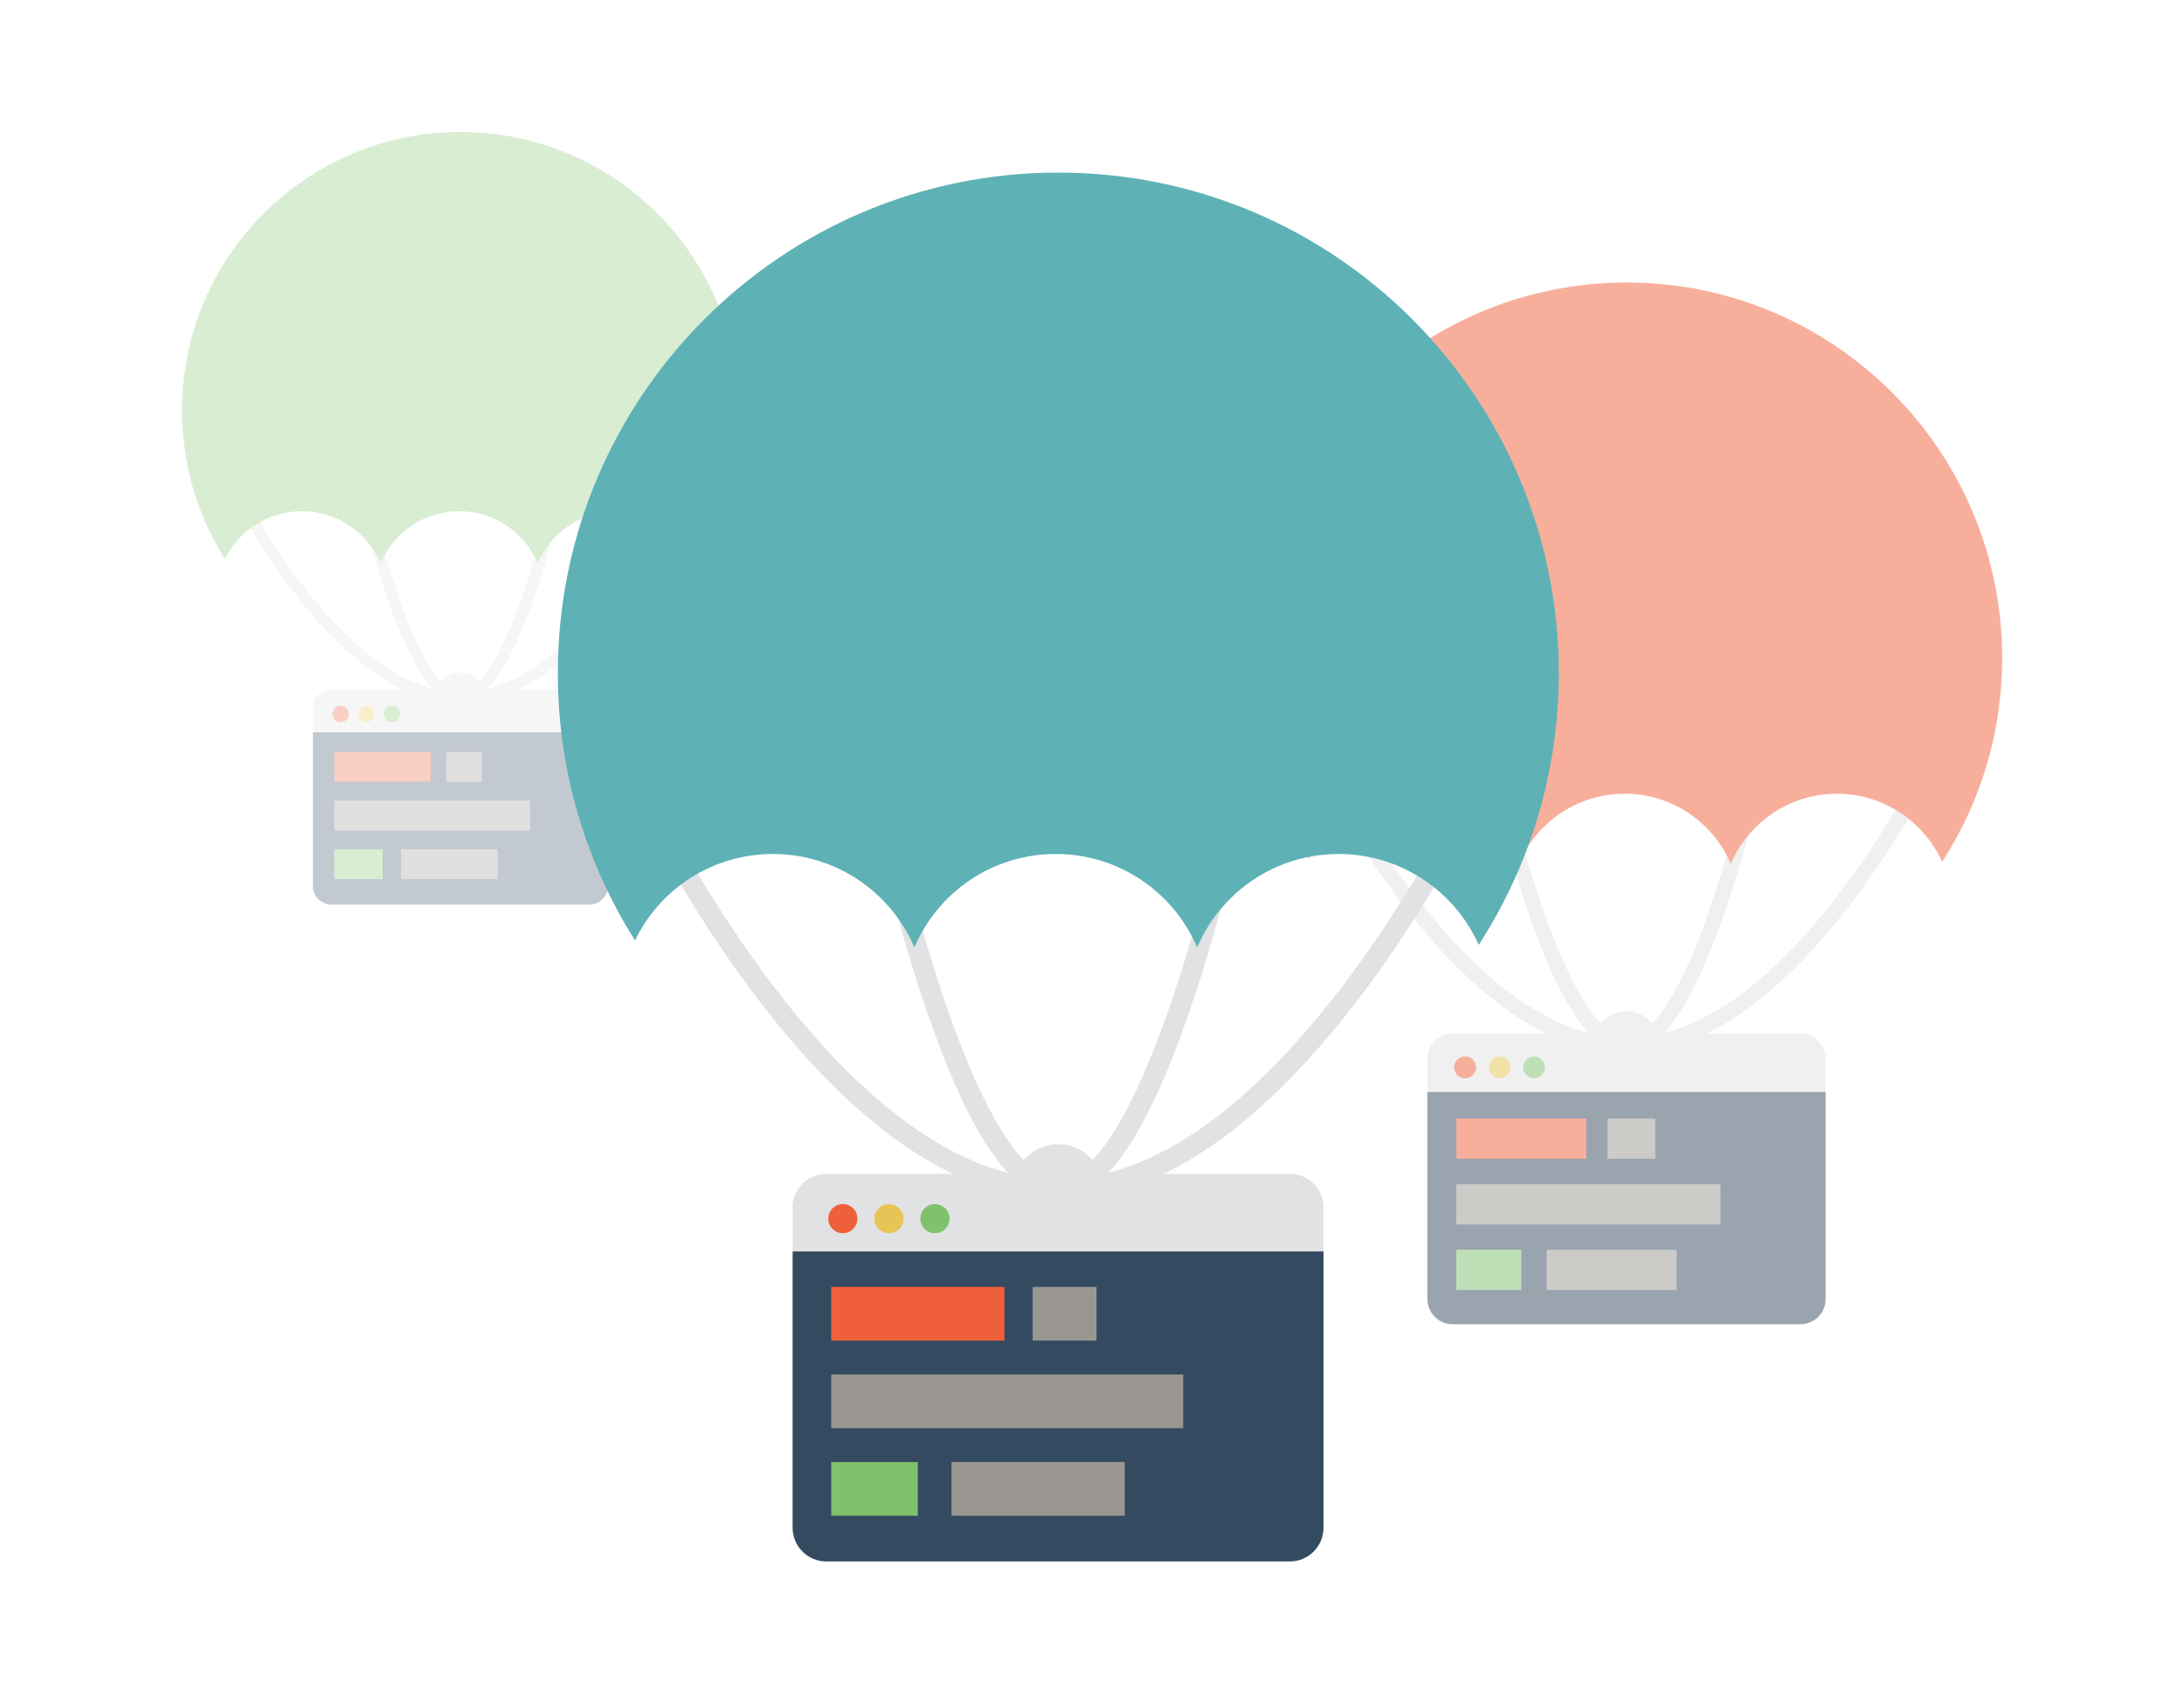 <svg xmlns="http://www.w3.org/2000/svg" viewBox="0 -186 1200 932" enable-background="new 0 -186 1200 932"><g opacity=".3"><path fill="#E1E2E3" d="M253 200.3c-31.6 0-64.1-22.9-96.7-67.9-24-33.2-39.2-66.9-39.4-67.2l-.6-1.3.6-1.3c.2-.3 15.3-34 39.4-67.2 32.6-45.1 65.2-67.9 96.7-67.9s64.1 22.8 96.7 67.9c24 33.2 39.2 66.9 39.4 67.2l.6 1.3-.6 1.3c-.2.3-15.3 34-39.4 67.2-32.6 45.1-65.1 67.9-96.7 67.9zm-129.9-136.3c6.4 13.5 62.9 130.2 129.9 130.2s123.6-116.7 129.9-130.2c-6.3-13.5-62.9-130.2-129.9-130.2s-123.5 116.7-129.9 130.2zM253 200.3c-15 0-29.3-22.5-43.8-68.8-10.4-33.1-17-66.6-17-67l-.1-.6.1-.6c2.7-13.9 27.3-135.8 60.8-135.8 15 0 29.3 22.5 43.8 68.8 10.4 33.1 17 66.6 17 67l.2.7-.1.6c-2.7 13.9-27.4 135.7-60.9 135.7zm-54.7-136.3c.9 4.6 7.2 35.4 16.7 65.8 17.6 56.1 31.3 64.4 37.9 64.4 6.6 0 20.3-8.4 37.9-64.5 9.5-30.4 15.8-61.1 16.7-65.7-.9-4.6-7.2-35.4-16.7-65.8-17.6-56.1-31.3-64.4-37.9-64.4-6.6 0-20.3 8.4-37.9 64.4-9.5 30.4-15.7 61.2-16.7 65.8z"/><circle fill="#E1E2E3" cx="253" cy="197.3" r="13.9"/><path fill="#7FC16D" d="M165.9 94.8c19.4 0 36 11.8 43.2 28.5 7.2-16.8 23.8-28.5 43.2-28.5s36 11.8 43.2 28.5c7.2-16.8 23.8-28.5 43.2-28.5 19.1 0 35.5 11.4 42.8 27.7 15.5-23.9 24.5-52.4 24.5-83 0-84.5-68.5-153-153-153s-153 68.5-153 153c0 30 8.7 58 23.6 81.6 7.7-15.6 23.7-26.3 42.3-26.3z"/><path fill="#344A60" d="M323.9 310.9h-141.7c-5.7 0-10.3-4.6-10.3-10.3v-84.4h162.3v84.4c-.1 5.7-4.7 10.3-10.3 10.3z"/><path fill="#E1E2E3" d="M334.1 216.2h-162.2v-13.4c0-5.7 4.6-10.3 10.3-10.3h141.7c5.7 0 10.3 4.6 10.3 10.3v13.4z"/><circle fill="#EF5F3A" cx="187.2" cy="206.2" r="4.5"/><circle fill="#E7C456" cx="201.3" cy="206.2" r="4.5"/><circle fill="#7FC16D" cx="215.4" cy="206.2" r="4.5"/><path fill="#EF5F3A" d="M183.7 227h53v16.4h-53z"/><path fill="#9A9792" d="M245.3 227h19.5v16.4h-19.5zM183.7 253.8h107.6v16.4h-107.6z"/><path fill="#7FC16D" d="M183.7 280.5h26.5v16.4h-26.5z"/><path fill="#9A9792" d="M220.4 280.5h53v16.4h-53z"/></g><g opacity=".5"><path fill="#E1E2E3" d="M893.7 392.4c-42.6 0-86.5-30.8-130.4-91.6-32.4-44.8-52.9-90.1-53.1-90.6l-.8-1.7.8-1.7c.2-.5 20.7-45.8 53.1-90.6 44-60.8 87.9-91.6 130.4-91.6 42.6 0 86.5 30.8 130.4 91.6 32.4 44.8 52.9 90.1 53.1 90.6l.8 1.7-.8 1.7c-.2.5-20.7 45.8-53.1 90.6-44 60.8-87.9 91.6-130.4 91.6zm-175.2-183.9c8.5 18.2 84.8 175.6 175.1 175.6 90.4 0 166.6-157.4 175.1-175.6-8.5-18.2-84.8-175.6-175.1-175.6s-166.6 157.4-175.1 175.6zM893.7 392.4c-20.2 0-39.5-30.3-59.1-92.8-14-44.6-22.9-89.9-23-90.3l-.2-.8.2-.8c.1-.5 8.9-45.7 23-90.3 19.6-62.4 38.9-92.8 59.1-92.8s39.5 30.3 59.1 92.8c14 44.6 22.9 89.9 23 90.3l.2.8-.2.8c-.1.5-8.9 45.7-23 90.3-19.6 62.5-39 92.8-59.1 92.8zm-73.8-183.9c1.2 6.2 9.7 47.7 22.6 88.7 23.8 75.6 42.2 86.9 51.1 86.9s27.4-11.3 51.1-86.9c12.9-41 21.3-82.5 22.6-88.7-1.2-6.2-9.7-47.7-22.6-88.7-23.7-75.6-42.2-86.9-51.1-86.9s-27.4 11.3-51.1 86.9c-12.8 41-21.3 82.5-22.6 88.7z"/><circle fill="#E1E2E3" cx="893.7" cy="388.2" r="18.7"/><path fill="#EF5F3A" d="M776.1 250c26.2 0 48.6 15.9 58.3 38.5 9.7-22.6 32.1-38.5 58.3-38.5 26.2 0 48.6 15.9 58.3 38.5 9.7-22.6 32.1-38.5 58.3-38.5 25.7 0 47.9 15.4 57.8 37.4 20.9-32.2 33-70.7 33-111.9 0-113.9-92.4-206.3-206.3-206.3s-206.3 92.4-206.3 206.3c0 40.5 11.7 78.2 31.8 110.1 10.2-21.1 31.8-35.6 56.8-35.6z"/><path fill="#344A60" d="M989.2 541.4h-191c-7.7 0-13.9-6.2-13.9-13.9v-113.8h218.8v113.8c0 7.7-6.2 13.9-13.9 13.9z"/><path fill="#E1E2E3" d="M1003.1 413.7h-218.8v-18.1c0-7.7 6.2-13.9 13.9-13.9h191c7.7 0 13.9 6.2 13.9 13.9v18.1z"/><circle fill="#EF5F3A" cx="805" cy="400.3" r="6"/><circle fill="#E7C456" cx="824" cy="400.3" r="6"/><circle fill="#7FC16D" cx="842.9" cy="400.3" r="6"/><path fill="#EF5F3A" d="M800.2 428.4h71.4v22.1h-71.4z"/><path fill="#9A9792" d="M883.2 428.4h26.3v22.1h-26.3zM800.2 464.5h145.1v22.1h-145.1z"/><path fill="#7FC16D" d="M800.2 500.5h35.7v22.1h-35.7z"/><path fill="#9A9792" d="M849.8 500.5h71.4v22.1h-71.4z"/></g><path fill="#E1E2E3" d="M581.4 472.9c-31.5 0-64-13-96.7-38.6-25.8-20.2-51.8-48.3-77.2-83.5-43.3-59.7-70.5-120.2-70.8-120.8l-1-2.3 1-2.3c.3-.6 27.6-61.1 70.8-120.8 25.5-35.2 51.5-63.3 77.2-83.5 32.7-25.6 65.2-38.6 96.7-38.6s64 13 96.7 38.6c25.8 20.2 51.8 48.3 77.2 83.5 43.2 59.7 70.5 120.2 70.8 120.8l1 2.3-1 2.3c-.3.6-27.6 61.1-70.8 120.8-25.5 35.2-51.5 63.3-77.2 83.5-32.7 25.6-65.3 38.6-96.7 38.6zm-233.6-245.2c11.3 24.3 113 234.1 233.5 234.1s222.2-209.8 233.5-234.1c-11.3-24.2-112.9-234-233.4-234s-222.2 209.8-233.6 234zM581.4 472.9c-26.9 0-52.7-40.5-78.8-123.7-18.7-59.5-30.5-119.8-30.6-120.4l-.2-1.1.2-1.1c.1-.6 11.9-60.9 30.6-120.4 26.1-83.2 51.9-123.6 78.8-123.6s52.6 40.4 78.8 123.7c18.7 59.5 30.5 119.8 30.6 120.4l.2 1.1-.2 1.1c-.1.6-11.9 60.9-30.6 120.4-26.2 83.2-51.9 123.6-78.8 123.6zm-98.3-245.2c1.7 8.3 13 63.6 30.1 118.2 31.7 100.8 56.3 115.9 68.2 115.9 11.9 0 36.5-15.1 68.2-115.9 17.2-54.6 28.5-110 30.1-118.2-1.7-8.3-13-63.6-30.1-118.2-31.7-100.8-56.3-115.8-68.2-115.8-11.9 0-36.5 15.1-68.2 115.9-17.2 54.5-28.5 109.9-30.1 118.1z"/><circle fill="#E1E2E3" cx="581.4" cy="467.4" r="24.9"/><path fill="#5EB2B6" d="M424.7 283.1c34.9 0 64.8 21.1 77.7 51.3 12.9-30.2 42.8-51.3 77.7-51.3 34.9 0 64.8 21.1 77.7 51.3 12.9-30.2 42.8-51.3 77.7-51.3 34.3 0 63.8 20.5 77 49.9 27.8-43 44-94.2 44-149.2 0-151.9-123.1-275-275-275s-275 123.1-275 275c0 54 15.6 104.3 42.4 146.8 13.6-28.2 42.4-47.5 75.8-47.5z"/><path fill="#344A60" d="M708.7 671.7h-254.7c-10.2 0-18.5-8.3-18.5-18.5v-151.8h291.7v151.8c0 10.2-8.3 18.5-18.5 18.5z"/><path fill="#E1E2E3" d="M727.2 501.4h-291.7v-24.1c0-10.2 8.3-18.5 18.5-18.5h254.7c10.2 0 18.5 8.3 18.5 18.5v24.1z"/><circle fill="#EF5F3A" cx="463.1" cy="483.4" r="8"/><circle fill="#E7C456" cx="488.4" cy="483.4" r="8"/><circle fill="#7FC16D" cx="513.7" cy="483.4" r="8"/><path fill="#EF5F3A" d="M456.7 520.9h95.2v29.5h-95.2z"/><path fill="#9A9792" d="M567.4 520.9h35.1v29.5h-35.1zM456.7 569h193.4v29.5h-193.4z"/><path fill="#7FC16D" d="M456.7 617.1h47.6v29.5h-47.6z"/><path fill="#9A9792" d="M522.8 617.1h95.2v29.5h-95.2z"/></svg>